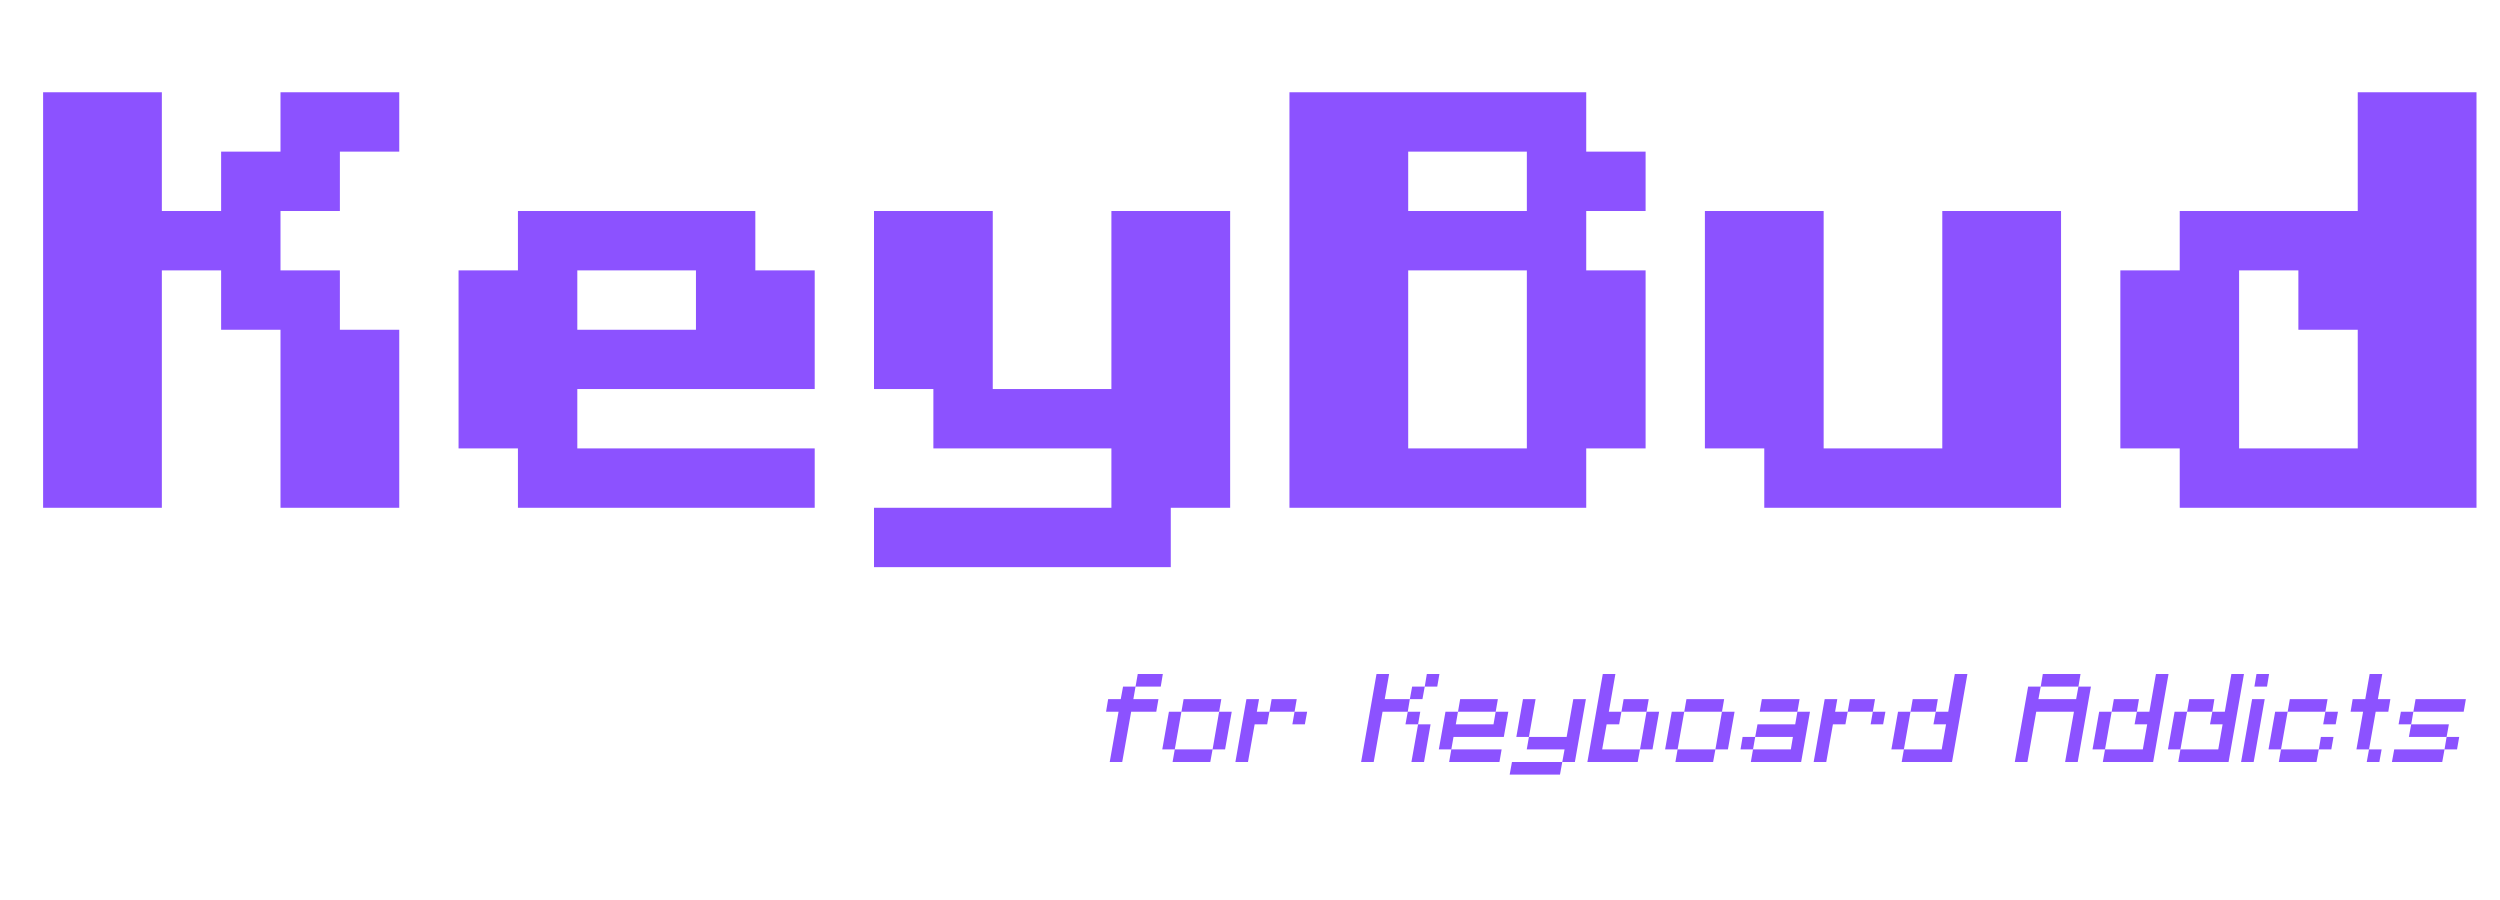 <svg xmlns="http://www.w3.org/2000/svg" xmlns:xlink="http://www.w3.org/1999/xlink" width="500" zoomAndPan="magnify" viewBox="0 0 375 135" height="180" preserveAspectRatio="xMidYMid meet" version="1.0"><defs><g/></defs><g fill="#8c52ff" fill-opacity="1"><g transform="translate(6.466, 76.167)"><g><path d="M 44.516 -44.516 L 35.609 -44.516 L 35.609 -35.609 L 44.516 -35.609 L 44.516 -26.703 L 53.422 -26.703 L 53.422 0 L 35.609 0 L 35.609 -26.703 L 26.703 -26.703 L 26.703 -35.609 L 17.812 -35.609 L 17.812 0 L 0 0 L 0 -62.328 L 17.812 -62.328 L 17.812 -44.516 L 26.703 -44.516 L 26.703 -53.422 L 35.609 -53.422 L 35.609 -62.328 L 53.422 -62.328 L 53.422 -53.422 L 44.516 -53.422 Z M 44.516 -44.516 "/></g></g></g><g fill="#8c52ff" fill-opacity="1"><g transform="translate(68.784, 76.167)"><g><path d="M 44.516 -35.609 L 53.422 -35.609 L 53.422 -17.812 L 17.812 -17.812 L 17.812 -8.906 L 53.422 -8.906 L 53.422 0 L 8.906 0 L 8.906 -8.906 L 0 -8.906 L 0 -35.609 L 8.906 -35.609 L 8.906 -44.516 L 44.516 -44.516 Z M 35.609 -26.703 L 35.609 -35.609 L 17.812 -35.609 L 17.812 -26.703 Z M 35.609 -26.703 "/></g></g></g><g fill="#8c52ff" fill-opacity="1"><g transform="translate(131.101, 76.167)"><g><path d="M 53.422 -44.516 L 53.422 0 L 44.516 0 L 44.516 8.906 L 0 8.906 L 0 0 L 35.609 0 L 35.609 -8.906 L 8.906 -8.906 L 8.906 -17.812 L 0 -17.812 L 0 -44.516 L 17.812 -44.516 L 17.812 -17.812 L 35.609 -17.812 L 35.609 -44.516 Z M 53.422 -44.516 "/></g></g></g><g fill="#8c52ff" fill-opacity="1"><g transform="translate(193.418, 76.167)"><g><path d="M 53.422 -44.516 L 44.516 -44.516 L 44.516 -35.609 L 53.422 -35.609 L 53.422 -8.906 L 44.516 -8.906 L 44.516 0 L 0 0 L 0 -62.328 L 44.516 -62.328 L 44.516 -53.422 L 53.422 -53.422 Z M 35.609 -44.516 L 35.609 -53.422 L 17.812 -53.422 L 17.812 -44.516 Z M 35.609 -35.609 L 17.812 -35.609 L 17.812 -8.906 L 35.609 -8.906 Z M 35.609 -35.609 "/></g></g></g><g fill="#8c52ff" fill-opacity="1"><g transform="translate(255.735, 76.167)"><g><path d="M 53.422 -44.516 L 53.422 0 L 8.906 0 L 8.906 -8.906 L 0 -8.906 L 0 -44.516 L 17.812 -44.516 L 17.812 -8.906 L 35.609 -8.906 L 35.609 -44.516 Z M 53.422 -44.516 "/></g></g></g><g fill="#8c52ff" fill-opacity="1"><g transform="translate(318.053, 76.167)"><g><path d="M 53.422 -62.328 L 53.422 0 L 8.906 0 L 8.906 -8.906 L 0 -8.906 L 0 -35.609 L 8.906 -35.609 L 8.906 -44.516 L 35.609 -44.516 L 35.609 -62.328 Z M 35.609 -8.906 L 35.609 -26.703 L 26.703 -26.703 L 26.703 -35.609 L 17.812 -35.609 L 17.812 -8.906 Z M 35.609 -8.906 "/></g></g></g><g fill="#8c52ff" fill-opacity="1"><g transform="translate(164.566, 114.303)"><g><path d="M 5.766 -11.312 L 6.094 -13.203 L 9.859 -13.203 L 9.547 -11.312 Z M 5.766 -11.312 L 5.438 -9.438 L 9.203 -9.438 L 8.875 -7.547 L 5.109 -7.547 L 3.766 0 L 1.891 0 L 3.219 -7.547 L 1.344 -7.547 L 1.656 -9.438 L 3.547 -9.438 L 3.891 -11.312 Z M 5.766 -11.312 "/></g></g></g><g fill="#8c52ff" fill-opacity="1"><g transform="translate(173.995, 114.303)"><g><path d="M 3.547 -9.438 L 9.203 -9.438 L 8.875 -7.547 L 3.219 -7.547 Z M 0.344 -1.891 L 1.344 -7.547 L 3.219 -7.547 L 2.219 -1.891 Z M 10.766 -7.547 L 9.766 -1.891 L 7.891 -1.891 L 8.875 -7.547 Z M 7.547 0 L 1.891 0 L 2.219 -1.891 L 7.891 -1.891 Z M 7.547 0 "/></g></g></g><g fill="#8c52ff" fill-opacity="1"><g transform="translate(185.308, 114.303)"><g><path d="M 3.219 -7.547 L 5.109 -7.547 L 4.766 -5.656 L 2.891 -5.656 L 1.891 0 L 0 0 L 1.656 -9.438 L 3.547 -9.438 Z M 8.875 -7.547 L 5.109 -7.547 L 5.438 -9.438 L 9.203 -9.438 Z M 10.766 -7.547 L 10.422 -5.656 L 8.547 -5.656 L 8.875 -7.547 Z M 10.766 -7.547 "/></g></g></g><g fill="#8c52ff" fill-opacity="1"><g transform="translate(196.622, 114.303)"><g/></g></g><g fill="#8c52ff" fill-opacity="1"><g transform="translate(204.165, 114.303)"><g><path d="M 7 -7.547 L 3.219 -7.547 L 1.891 0 L 0 0 L 2.312 -13.203 L 4.203 -13.203 L 3.547 -9.438 L 7.312 -9.438 Z M 11.422 -11.312 L 9.547 -11.312 L 9.859 -13.203 L 11.75 -13.203 Z M 9.203 -9.438 L 7.312 -9.438 L 7.656 -11.312 L 9.547 -11.312 Z M 6.656 -5.656 L 7 -7.547 L 8.875 -7.547 L 8.547 -5.656 Z M 10.422 -5.656 L 9.438 0 L 7.547 0 L 8.547 -5.656 Z M 10.422 -5.656 "/></g></g></g><g fill="#8c52ff" fill-opacity="1"><g transform="translate(215.479, 114.303)"><g><path d="M 3.547 -9.438 L 9.203 -9.438 L 8.875 -7.547 L 3.219 -7.547 Z M 10.766 -7.547 L 10.094 -3.766 L 2.547 -3.766 L 2.219 -1.891 L 0.344 -1.891 L 1.344 -7.547 L 3.219 -7.547 L 2.891 -5.656 L 8.547 -5.656 L 8.875 -7.547 Z M 2.219 -1.891 L 9.766 -1.891 L 9.438 0 L 1.891 0 Z M 2.219 -1.891 "/></g></g></g><g fill="#8c52ff" fill-opacity="1"><g transform="translate(226.793, 114.303)"><g><path d="M 0.656 -3.766 L 1.656 -9.438 L 3.547 -9.438 L 2.547 -3.766 Z M 11.094 -9.438 L 9.438 0 L 7.547 0 L 7.891 -1.891 L 2.219 -1.891 L 2.547 -3.766 L 8.203 -3.766 L 9.203 -9.438 Z M 7.203 1.891 L -0.344 1.891 L 0 0 L 7.547 0 Z M 7.203 1.891 "/></g></g></g><g fill="#8c52ff" fill-opacity="1"><g transform="translate(238.107, 114.303)"><g><path d="M 7.547 0 L 0 0 L 2.312 -13.203 L 4.203 -13.203 L 3.219 -7.547 L 5.109 -7.547 L 4.766 -5.656 L 2.891 -5.656 L 2.219 -1.891 L 7.891 -1.891 Z M 5.109 -7.547 L 5.438 -9.438 L 9.203 -9.438 L 8.875 -7.547 Z M 10.766 -7.547 L 9.766 -1.891 L 7.891 -1.891 L 8.875 -7.547 Z M 10.766 -7.547 "/></g></g></g><g fill="#8c52ff" fill-opacity="1"><g transform="translate(249.42, 114.303)"><g><path d="M 3.547 -9.438 L 9.203 -9.438 L 8.875 -7.547 L 3.219 -7.547 Z M 0.344 -1.891 L 1.344 -7.547 L 3.219 -7.547 L 2.219 -1.891 Z M 10.766 -7.547 L 9.766 -1.891 L 7.891 -1.891 L 8.875 -7.547 Z M 7.547 0 L 1.891 0 L 2.219 -1.891 L 7.891 -1.891 Z M 7.547 0 "/></g></g></g><g fill="#8c52ff" fill-opacity="1"><g transform="translate(260.734, 114.303)"><g><path d="M 8.875 -7.547 L 3.219 -7.547 L 3.547 -9.438 L 9.203 -9.438 Z M 10.766 -7.547 L 9.438 0 L 1.891 0 L 2.219 -1.891 L 7.891 -1.891 L 8.203 -3.766 L 2.547 -3.766 L 2.891 -5.656 L 8.547 -5.656 L 8.875 -7.547 Z M 2.547 -3.766 L 2.219 -1.891 L 0.344 -1.891 L 0.656 -3.766 Z M 2.547 -3.766 "/></g></g></g><g fill="#8c52ff" fill-opacity="1"><g transform="translate(272.048, 114.303)"><g><path d="M 3.219 -7.547 L 5.109 -7.547 L 4.766 -5.656 L 2.891 -5.656 L 1.891 0 L 0 0 L 1.656 -9.438 L 3.547 -9.438 Z M 8.875 -7.547 L 5.109 -7.547 L 5.438 -9.438 L 9.203 -9.438 Z M 10.766 -7.547 L 10.422 -5.656 L 8.547 -5.656 L 8.875 -7.547 Z M 10.766 -7.547 "/></g></g></g><g fill="#8c52ff" fill-opacity="1"><g transform="translate(283.362, 114.303)"><g><path d="M 11.75 -13.203 L 9.438 0 L 1.891 0 L 2.219 -1.891 L 7.891 -1.891 L 8.547 -5.656 L 6.656 -5.656 L 7 -7.547 L 8.875 -7.547 L 9.859 -13.203 Z M 3.219 -7.547 L 3.547 -9.438 L 7.312 -9.438 L 7 -7.547 Z M 0.344 -1.891 L 1.344 -7.547 L 3.219 -7.547 L 2.219 -1.891 Z M 0.344 -1.891 "/></g></g></g><g fill="#8c52ff" fill-opacity="1"><g transform="translate(294.676, 114.303)"><g/></g></g><g fill="#8c52ff" fill-opacity="1"><g transform="translate(302.218, 114.303)"><g><path d="M 4.203 -13.203 L 9.859 -13.203 L 9.547 -11.312 L 3.891 -11.312 Z M 11.422 -11.312 L 9.438 0 L 7.547 0 L 8.875 -7.547 L 3.219 -7.547 L 1.891 0 L 0 0 L 2 -11.312 L 3.891 -11.312 L 3.547 -9.438 L 9.203 -9.438 L 9.547 -11.312 Z M 11.422 -11.312 "/></g></g></g><g fill="#8c52ff" fill-opacity="1"><g transform="translate(313.532, 114.303)"><g><path d="M 11.75 -13.203 L 9.438 0 L 1.891 0 L 2.219 -1.891 L 7.891 -1.891 L 8.547 -5.656 L 6.656 -5.656 L 7 -7.547 L 8.875 -7.547 L 9.859 -13.203 Z M 3.219 -7.547 L 3.547 -9.438 L 7.312 -9.438 L 7 -7.547 Z M 0.344 -1.891 L 1.344 -7.547 L 3.219 -7.547 L 2.219 -1.891 Z M 0.344 -1.891 "/></g></g></g><g fill="#8c52ff" fill-opacity="1"><g transform="translate(324.846, 114.303)"><g><path d="M 11.75 -13.203 L 9.438 0 L 1.891 0 L 2.219 -1.891 L 7.891 -1.891 L 8.547 -5.656 L 6.656 -5.656 L 7 -7.547 L 8.875 -7.547 L 9.859 -13.203 Z M 3.219 -7.547 L 3.547 -9.438 L 7.312 -9.438 L 7 -7.547 Z M 0.344 -1.891 L 1.344 -7.547 L 3.219 -7.547 L 2.219 -1.891 Z M 0.344 -1.891 "/></g></g></g><g fill="#8c52ff" fill-opacity="1"><g transform="translate(336.16, 114.303)"><g><path d="M 4.203 -13.203 L 3.891 -11.312 L 2 -11.312 L 2.312 -13.203 Z M 3.547 -9.438 L 1.891 0 L 0 0 L 1.656 -9.438 Z M 3.547 -9.438 "/></g></g></g><g fill="#8c52ff" fill-opacity="1"><g transform="translate(339.931, 114.303)"><g><path d="M 8.875 -7.547 L 3.219 -7.547 L 3.547 -9.438 L 9.203 -9.438 Z M 3.219 -7.547 L 2.219 -1.891 L 0.344 -1.891 L 1.344 -7.547 Z M 8.547 -5.656 L 8.875 -7.547 L 10.766 -7.547 L 10.422 -5.656 Z M 9.766 -1.891 L 7.891 -1.891 L 8.203 -3.766 L 10.094 -3.766 Z M 2.219 -1.891 L 7.891 -1.891 L 7.547 0 L 1.891 0 Z M 2.219 -1.891 "/></g></g></g><g fill="#8c52ff" fill-opacity="1"><g transform="translate(351.245, 114.303)"><g><path d="M 2.219 -1.891 L 3.219 -7.547 L 1.344 -7.547 L 1.656 -9.438 L 3.547 -9.438 L 4.203 -13.203 L 6.094 -13.203 L 5.438 -9.438 L 7.312 -9.438 L 7 -7.547 L 5.109 -7.547 L 4.109 -1.891 Z M 3.766 0 L 4.109 -1.891 L 6 -1.891 L 5.656 0 Z M 3.766 0 "/></g></g></g><g fill="#8c52ff" fill-opacity="1"><g transform="translate(358.788, 114.303)"><g><path d="M 3.547 -9.438 L 11.094 -9.438 L 10.766 -7.547 L 3.219 -7.547 Z M 3.219 -7.547 L 2.891 -5.656 L 1 -5.656 L 1.344 -7.547 Z M 2.891 -5.656 L 8.547 -5.656 L 8.203 -3.766 L 2.547 -3.766 Z M 7.891 -1.891 L 8.203 -3.766 L 10.094 -3.766 L 9.766 -1.891 Z M 7.547 0 L 0 0 L 0.344 -1.891 L 7.891 -1.891 Z M 7.547 0 "/></g></g></g></svg>